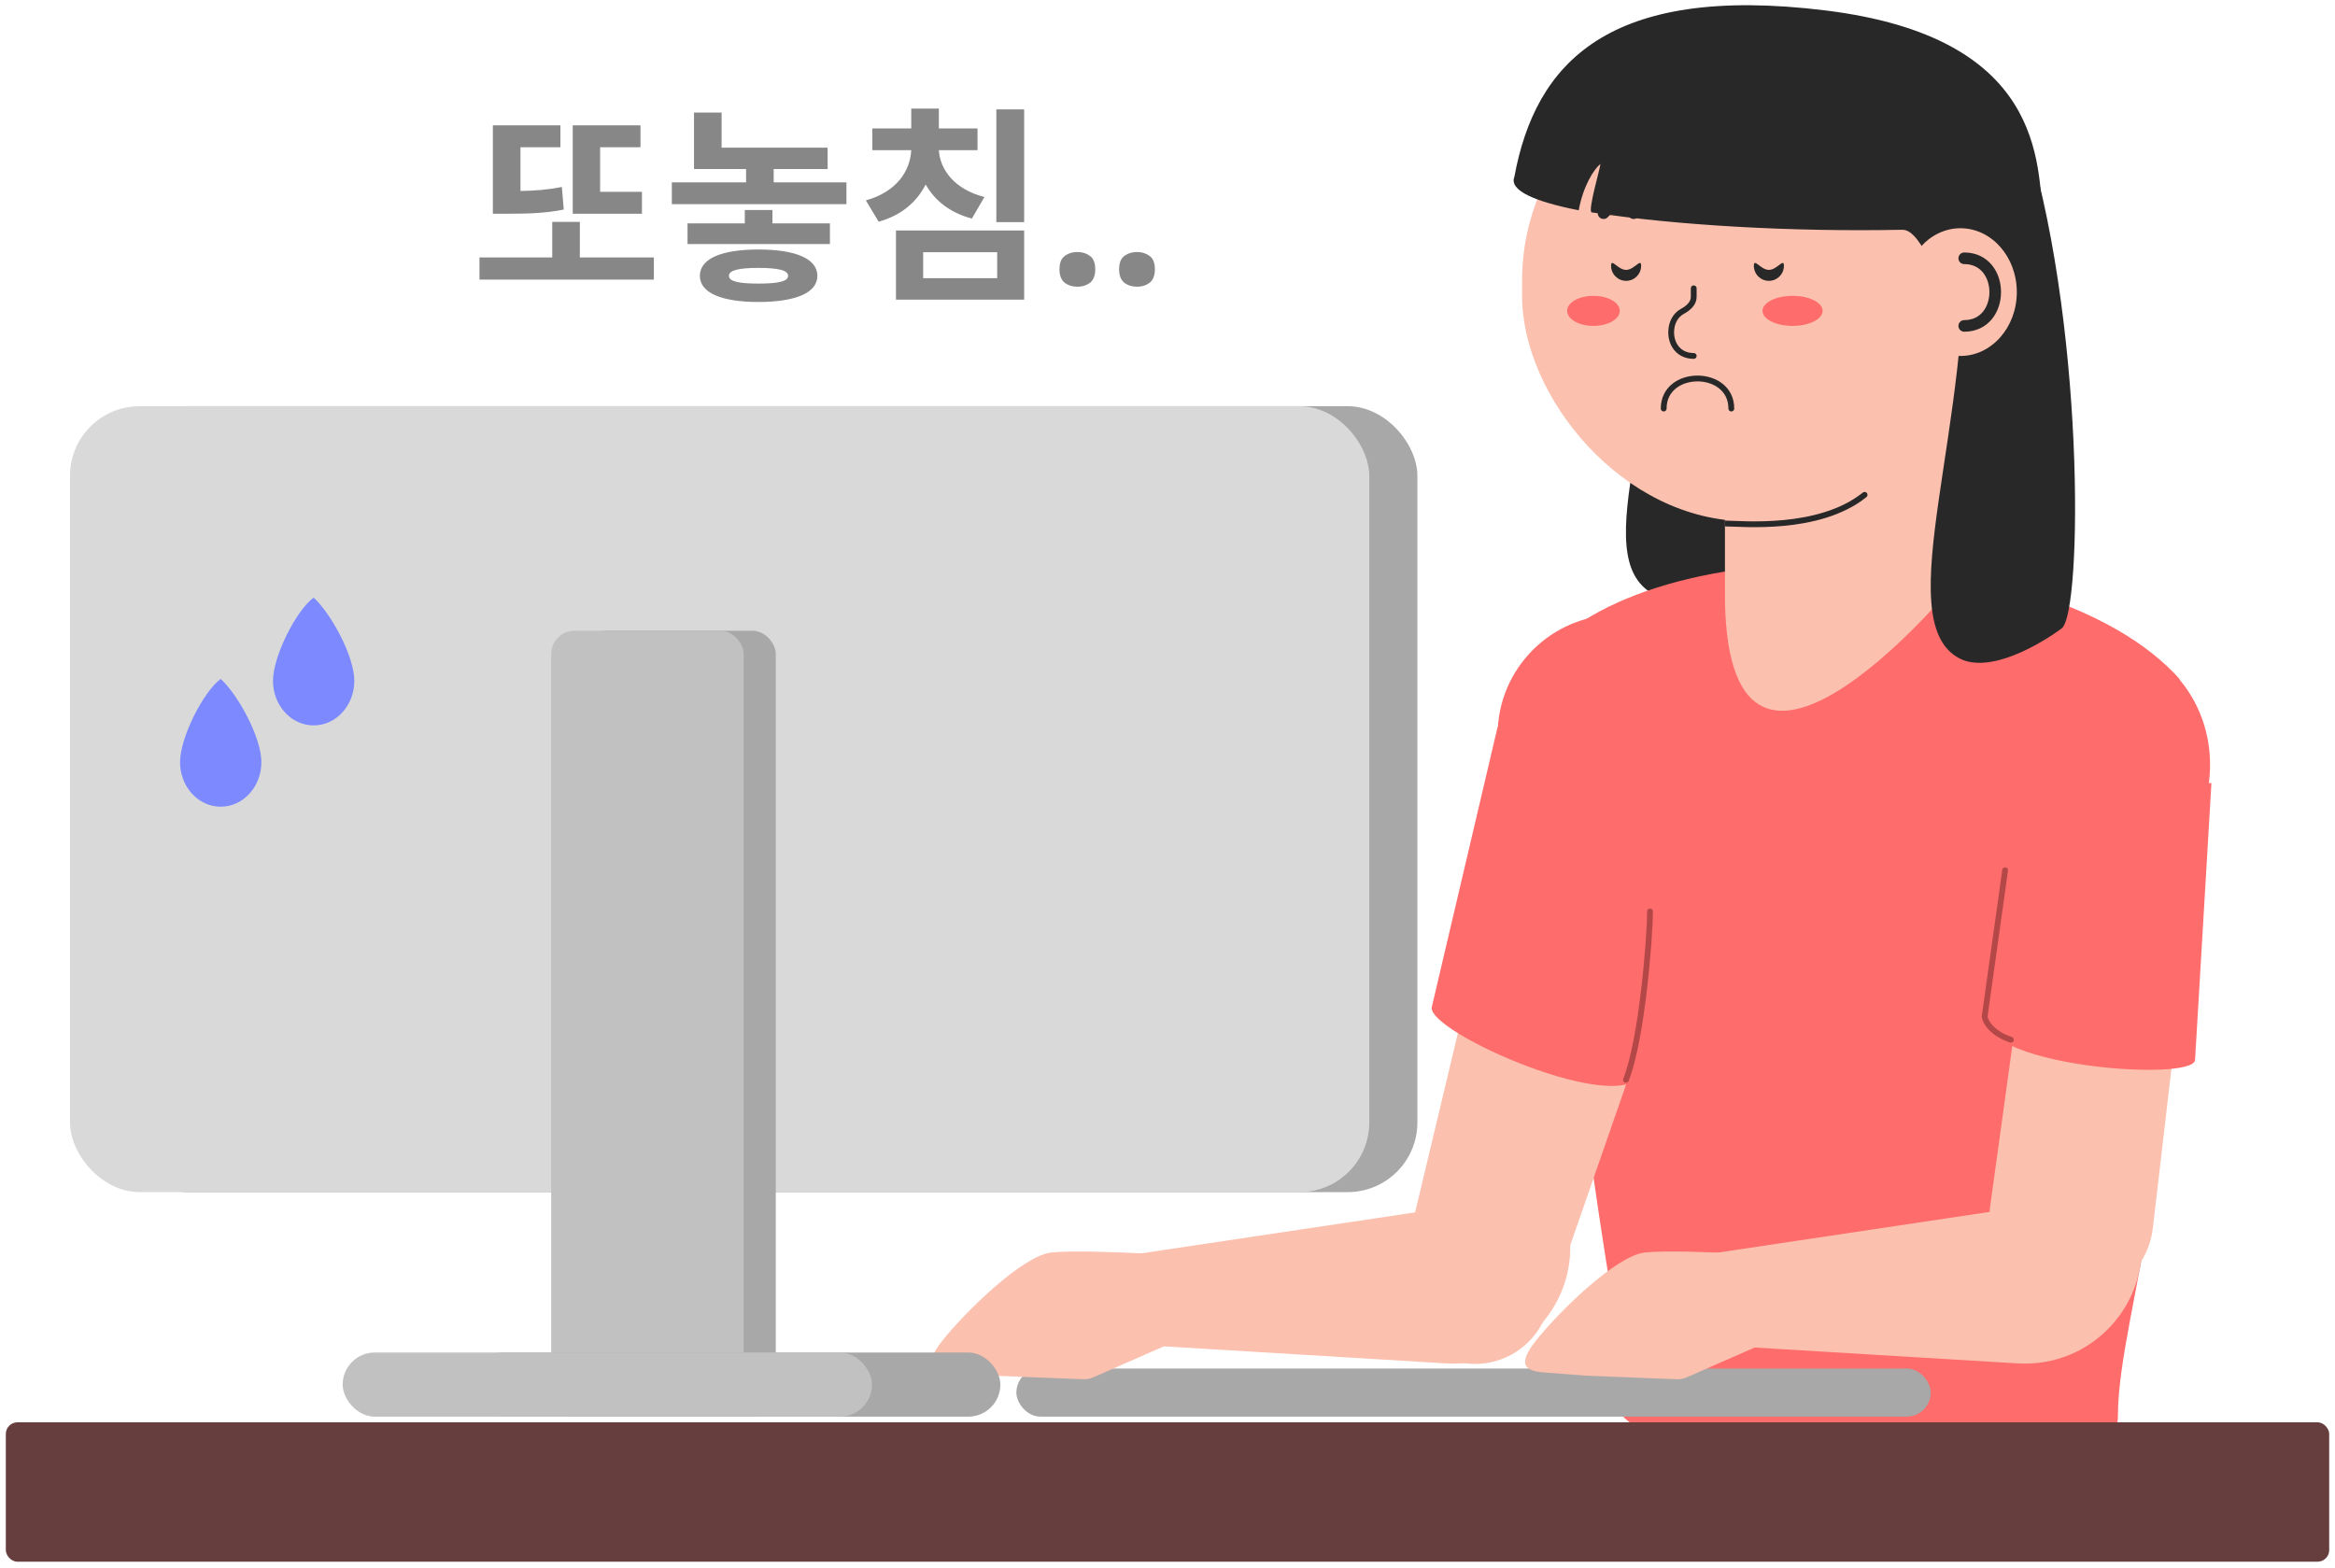 <svg width="201" height="135" viewBox="0 0 201 135" fill="none" xmlns="http://www.w3.org/2000/svg">
<path d="M151.236 52.312C153.047 50.984 153.273 25.504 147.839 9.201C146.889 6.348 142.746 17.533 142.746 17.533C143.764 34.56 136.277 47.927 142.39 51.187C145.007 52.583 149.424 53.64 151.236 52.312Z" fill="#282828"/>
<path d="M131.678 57.754C140.653 44.637 176.555 46.016 187.601 58.444C189.332 97.057 182.311 112.616 182.311 121.963C182.311 131.311 137.201 128.176 138.582 119.201C139.963 110.225 139.425 125.269 131.678 57.754Z" fill="#FF6C6C"/>
<circle cx="139.272" cy="63.277" r="10.356" fill="#FF6C6C"/>
<ellipse cx="178.927" cy="66.24" rx="11.199" ry="11.686" transform="rotate(29.359 178.927 66.24)" fill="#FF6C6C"/>
<path d="M148.486 39.922L168.96 28.066L167.889 50.685C167.889 50.685 148.246 74.324 148.486 50.685C148.486 46.995 148.486 39.922 148.486 39.922Z" fill="#FBC0AE"/>
<rect x="131.022" y="4.772" width="38.807" height="40.101" rx="19.404" fill="#FBC0AE"/>
<path d="M145.798 30.643C144.573 30.643 143.857 29.731 143.857 28.606C143.857 27.82 144.207 27.138 144.835 26.798C145.321 26.535 145.798 26.121 145.798 25.569V24.822" stroke="#282828" stroke-width="0.5" stroke-linecap="round"/>
<path d="M153.562 22.884C153.562 23.599 152.983 24.178 152.268 24.178C151.554 24.178 150.975 23.599 150.975 22.884C150.975 22.17 151.554 23.235 152.268 23.235C152.983 23.235 153.562 22.17 153.562 22.884Z" fill="#282828"/>
<g filter="url(#filter0_f_467_2062)">
<ellipse cx="154.307" cy="26.763" rx="2.587" ry="1.294" fill="#FF6C6C"/>
</g>
<path d="M141.272 22.884C141.272 23.599 140.693 24.178 139.978 24.178C139.264 24.178 138.685 23.599 138.685 22.884C138.685 22.17 139.264 23.235 139.978 23.235C140.693 23.235 141.272 22.17 141.272 22.884Z" fill="#282828"/>
<g filter="url(#filter1_f_467_2062)">
<ellipse cx="137.167" cy="26.763" rx="2.264" ry="1.294" fill="#FF6C6C"/>
</g>
<path d="M140.624 18.353C140.301 18.029 140.045 17.706 139.331 17.706C138.616 17.706 138.361 18.029 138.037 18.353" stroke="#282828" stroke-linecap="round"/>
<path d="M153.562 18.353C153.238 18.029 152.983 17.706 152.268 17.706C151.554 17.706 151.298 18.029 150.975 18.353" stroke="#282828" stroke-linecap="round"/>
<path d="M149.034 35.172C149.034 31.722 143.213 31.722 143.213 35.172" stroke="#282828" stroke-width="0.5" stroke-linecap="round"/>
<path d="M160.666 42.797C160.773 42.71 160.791 42.553 160.704 42.445C160.618 42.338 160.46 42.32 160.353 42.407L160.666 42.797ZM148.485 45.318C149.159 45.321 151.216 45.495 153.569 45.271C155.925 45.047 158.639 44.423 160.666 42.797L160.353 42.407C158.44 43.942 155.843 44.553 153.522 44.774C151.2 44.995 149.214 44.821 148.487 44.818L148.485 45.318Z" fill="#282828"/>
<path d="M55.26 16.512V18.402H49.302V10.788H55.134V12.678H51.66V16.512H55.26ZM48.366 16.098L48.528 18.042C46.89 18.366 45.468 18.402 43.47 18.402H42.426V10.788H48.24V12.678H44.802V16.44C46.098 16.422 47.178 16.332 48.366 16.098ZM49.914 22.164H56.286V24.072H41.274V22.164H47.538V19.104H49.914V22.164ZM65.285 24.414C66.977 24.414 67.841 24.234 67.841 23.748C67.841 23.262 66.977 23.064 65.285 23.064C63.611 23.064 62.747 23.262 62.747 23.748C62.747 24.234 63.611 24.414 65.285 24.414ZM65.285 21.48C68.489 21.48 70.361 22.272 70.361 23.748C70.361 25.206 68.489 25.998 65.285 25.998C62.099 25.998 60.245 25.206 60.245 23.748C60.245 22.272 62.099 21.48 65.285 21.48ZM66.491 18.078V19.23H71.441V21.012H59.183V19.23H64.115V18.078H66.491ZM66.599 15.702H72.863V17.574H57.833V15.702H64.223V14.55H59.741V9.69H62.117V12.714H71.243V14.55H66.599V15.702ZM84.741 16.962L83.661 18.816C81.753 18.312 80.457 17.25 79.683 15.882C78.927 17.376 77.595 18.546 75.633 19.086L74.535 17.25C77.145 16.53 78.351 14.748 78.441 12.93H75.093V11.058H78.441V9.348H80.817V11.058H84.147V12.93H80.817C80.925 14.604 82.149 16.296 84.741 16.962ZM79.467 21.714V23.946H85.839V21.714H79.467ZM77.127 25.8V19.842H88.161V25.8H77.127ZM85.767 9.42H88.161V19.122H85.767V9.42ZM91.202 23.19C91.202 22.638 91.352 22.254 91.652 22.038C91.952 21.81 92.318 21.696 92.75 21.696C93.17 21.696 93.53 21.81 93.83 22.038C94.13 22.254 94.28 22.638 94.28 23.19C94.28 23.718 94.13 24.102 93.83 24.342C93.53 24.57 93.17 24.684 92.75 24.684C92.318 24.684 91.952 24.57 91.652 24.342C91.352 24.102 91.202 23.718 91.202 23.19ZM96.335 23.19C96.335 22.638 96.485 22.254 96.785 22.038C97.085 21.81 97.451 21.696 97.883 21.696C98.303 21.696 98.663 21.81 98.963 22.038C99.263 22.254 99.413 22.638 99.413 23.19C99.413 23.718 99.263 24.102 98.963 24.342C98.663 24.57 98.303 24.684 97.883 24.684C97.451 24.684 97.085 24.57 96.785 24.342C96.485 24.102 96.335 23.718 96.335 23.19Z" fill="#878787"/>
<rect x="0.5" y="122.45" width="200" height="12" rx="1" fill="#673E3E"/>
<rect x="87.491" y="117.819" width="78.707" height="4.142" rx="2.071" fill="#A8A8A8"/>
<path d="M174.815 78.514C175.362 74.553 179.187 71.95 183.074 72.892C186.438 73.708 188.679 76.922 188.278 80.36L185.324 105.701C184.871 109.586 181.356 112.336 177.479 111.836C173.558 111.331 170.785 107.7 171.326 103.781L174.815 78.514Z" fill="#FBC0AE"/>
<path d="M188.954 91.227L190.363 67.419L173.853 67.14L171.152 87.154C169.149 91.725 188.992 93.248 188.954 91.227Z" fill="#FF6C6C"/>
<path d="M126.439 84.994C127.437 80.81 131.637 78.228 135.821 79.226C140.304 80.296 142.882 85.003 141.37 89.357L133.144 113.033C132.043 116.201 128.721 118.021 125.459 117.242C121.95 116.405 119.785 112.882 120.622 109.374L126.439 84.994Z" fill="#FBC0AE"/>
<path d="M123.255 86.683L128.916 62.587L143.416 71.561L141.345 92.273C139.964 96.416 122.703 88.822 123.255 86.683Z" fill="#FF6C6C"/>
<path d="M131.176 102.974C133.038 102.695 134.784 103.99 135.062 105.854C136.006 112.2 130.905 117.763 124.496 117.377L96.659 115.696L96.393 108.181L131.176 102.974Z" fill="#FBC0AE"/>
<path d="M90.497 107.831C92.186 107.645 96.102 107.797 98.423 107.912C99.455 107.963 100.275 108.799 100.318 109.828L100.564 115.742L94.114 118.575C93.837 118.696 93.536 118.753 93.232 118.741L85.388 118.431L82.019 118.174C80.672 118.07 79.198 117.846 81.105 115.441C83.077 112.951 88.021 108.104 90.497 107.831Z" fill="#FBC0AE"/>
<rect x="10.166" y="34.971" width="111.846" height="67.66" rx="6" fill="#A8A8A8"/>
<rect x="6.023" y="34.971" width="111.846" height="67.66" rx="6" fill="#D9D9D9"/>
<path d="M30.5 58.614C30.5 60.733 28.933 62.45 27 62.45C25.067 62.45 23.5 60.733 23.5 58.614C23.5 56.496 25.5 52.546 27 51.45C28.5 52.82 30.5 56.496 30.5 58.614Z" fill="#7C89FF"/>
<path d="M22.5 65.614C22.5 67.733 20.933 69.45 19 69.45C17.067 69.45 15.5 67.733 15.5 65.614C15.5 63.496 17.5 59.546 19 58.45C20.5 59.82 22.5 63.496 22.5 65.614Z" fill="#7C89FF"/>
<rect x="50.21" y="54.302" width="16.57" height="67.66" rx="2" fill="#A8A8A8"/>
<rect x="47.448" y="54.302" width="16.57" height="67.66" rx="2" fill="#C1C1C1"/>
<rect x="40.544" y="116.439" width="45.567" height="5.523" rx="2.762" fill="#A8A8A8"/>
<rect x="29.497" y="116.439" width="45.567" height="5.523" rx="2.762" fill="#C1C1C1"/>
<path d="M180.367 102.974C182.229 102.695 183.976 103.99 184.253 105.854C185.198 112.2 180.096 117.763 173.688 117.377L145.85 115.696L145.585 108.181L180.367 102.974Z" fill="#FBC0AE"/>
<path d="M141.587 107.831C143.276 107.645 147.192 107.797 149.513 107.912C150.545 107.963 151.364 108.799 151.407 109.828L151.654 115.742L145.204 118.575C144.927 118.696 144.626 118.753 144.322 118.741L136.478 118.431L133.109 118.174C131.762 118.07 130.288 117.846 132.195 115.441C134.167 112.951 139.111 108.104 141.587 107.831Z" fill="#FBC0AE"/>
<path d="M139.963 92.965C141.344 89.513 142.034 80.676 142.034 78.467" stroke="#B44848" stroke-width="0.5" stroke-linecap="round"/>
<path d="M172.605 74.924L170.838 87.532C170.903 87.962 171.445 88.96 173.102 89.513" stroke="#B44848" stroke-width="0.5" stroke-linecap="round"/>
<path d="M157.136 0.898C175.864 3.2 175.465 13.883 175.864 19.122C173.555 19.431 170.962 25.202 167.676 25.305C167.093 25.323 165.54 19.745 163.76 19.781C154.271 19.972 144.346 19.405 137.02 18.285C136.636 18.227 137.767 14.434 137.767 14.113C137.187 14.582 136.273 16.039 135.899 18.103C132.125 17.362 129.887 16.399 130.359 15.225C132.164 5.447 138.409 -1.405 157.136 0.898Z" fill="#282828"/>
<path d="M177.47 54.101C179.283 52.76 179.509 27.041 174.07 10.586C173.118 7.707 168.971 18.997 168.971 18.997C169.991 36.183 162.512 53.369 168.631 56.66C171.251 58.069 175.657 55.442 177.47 54.101Z" fill="#282828"/>
<ellipse cx="168.759" cy="25.147" rx="4.851" ry="5.498" fill="#FBC0AE"/>
<path d="M169.084 22.237C172.641 22.237 172.641 28.058 169.084 28.058" stroke="#282828" stroke-linecap="round"/>
<defs>
<filter id="filter0_f_467_2062" x="147.72" y="21.47" width="13.175" height="10.587" filterUnits="userSpaceOnUse" color-interpolation-filters="sRGB">
<feFlood flood-opacity="0" result="BackgroundImageFix"/>
<feBlend mode="normal" in="SourceGraphic" in2="BackgroundImageFix" result="shape"/>
<feGaussianBlur stdDeviation="2" result="effect1_foregroundBlur_467_2062"/>
</filter>
<filter id="filter1_f_467_2062" x="130.903" y="21.47" width="12.527" height="10.587" filterUnits="userSpaceOnUse" color-interpolation-filters="sRGB">
<feFlood flood-opacity="0" result="BackgroundImageFix"/>
<feBlend mode="normal" in="SourceGraphic" in2="BackgroundImageFix" result="shape"/>
<feGaussianBlur stdDeviation="2" result="effect1_foregroundBlur_467_2062"/>
</filter>
</defs>
</svg>
